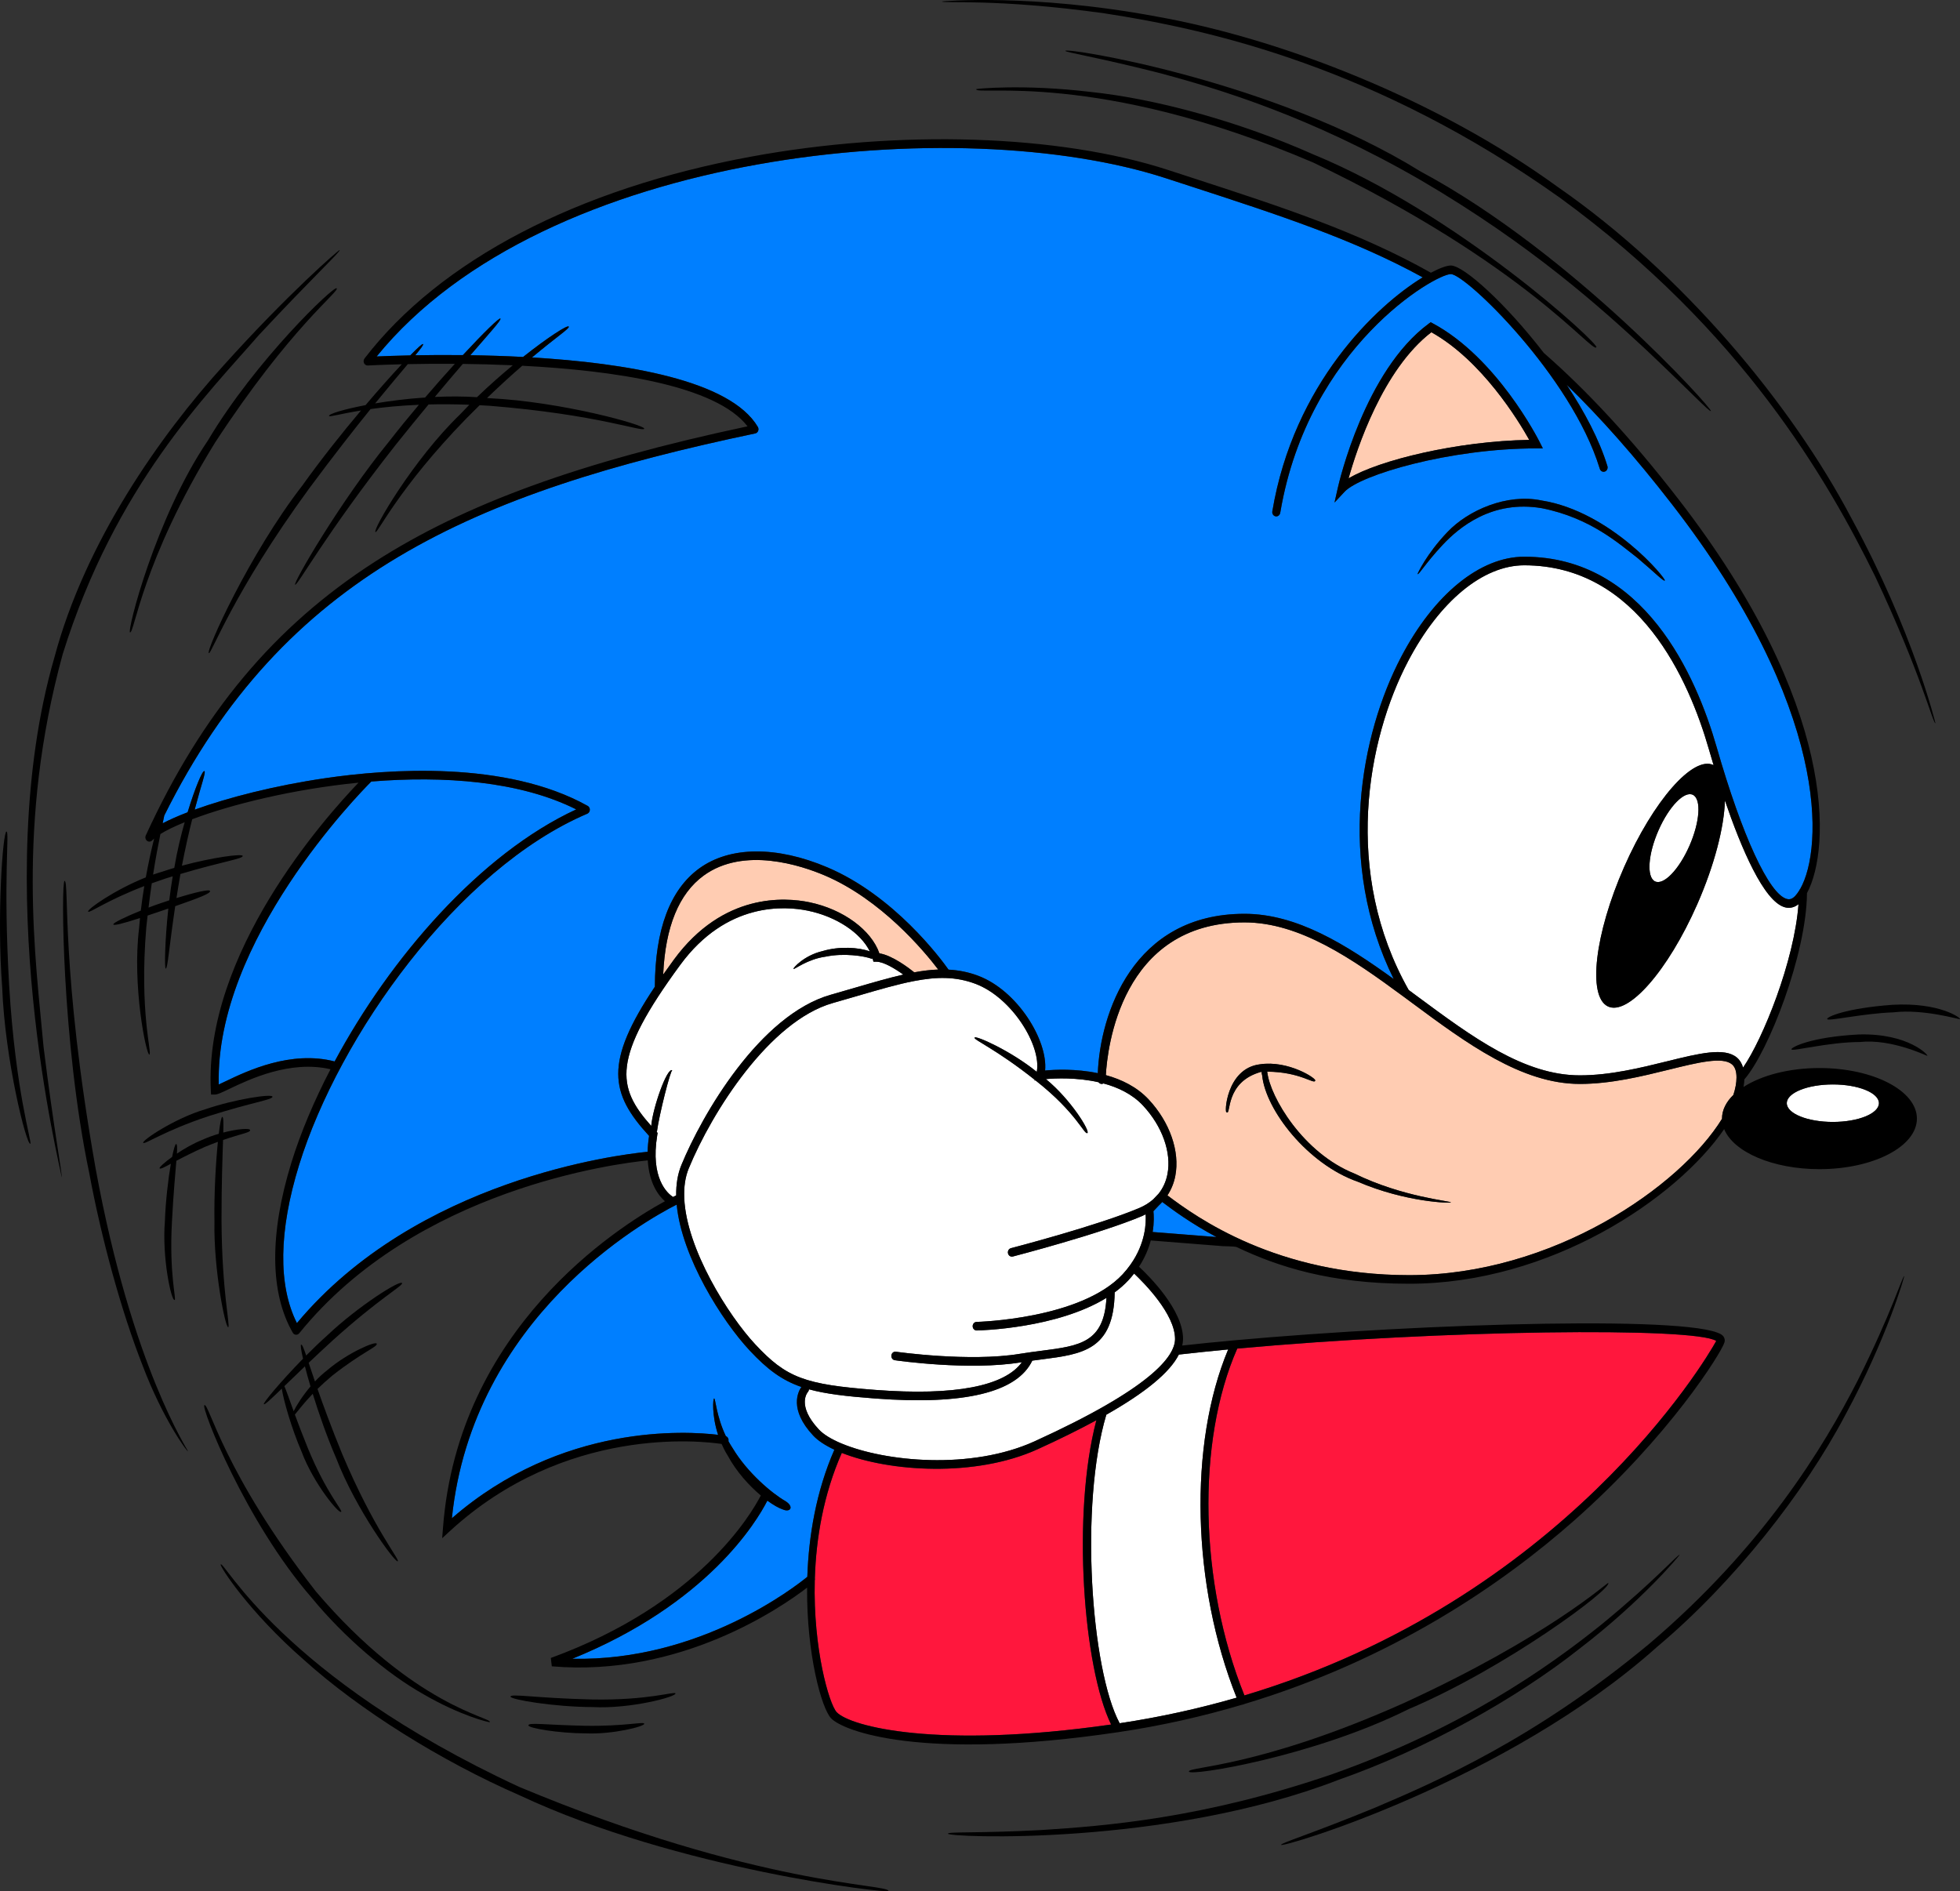 <?xml version="1.0" encoding="UTF-8" standalone="no"?>
<!-- Created with Inkscape (http://www.inkscape.org/) -->
<svg
   xmlns:svg="http://www.w3.org/2000/svg"
   xmlns="http://www.w3.org/2000/svg"
   version="1.0"
   width="428.114"
   height="413.1">
  <rect width="100%" height="100%" fill="#333333" stroke="none"/>
  <defs />
  <path
     d="M 363.625,126.802 C 363.39,127.055 361.686,125.278 357.711,121.904 C 353.702,118.803 347.37,113.1 336.774,111.003 C 325.935,109.159 318.712,115.17 315.106,119.023 C 311.317,123.07 309.914,125.619 309.626,125.39 C 309.577,125.383 311.579,120.988 316.169,116.2 C 320.69,111.43 329.166,107.753 336.655,109.307 C 351.999,111.708 364.181,126.702 363.625,126.802 z M 292.219,106.533 C 292.452,105.498 298.092,80.997 312.072,70.695 L 312.499,70.38 L 312.961,70.629 C 326.914,78.107 335.93,95.81 336.305,96.559 L 337.001,97.942 L 335.536,97.942 C 316.706,97.942 297.167,103.69 293.689,107.417 L 291.491,109.77 L 292.219,106.533 z M 365.197,110.139 C 357.116,99.707 349.552,91.179 342.209,84.059 C 346.076,89.903 349.355,96.072 351.102,101.82 C 351.251,102.314 350.997,102.842 350.539,103.003 C 350.08,103.164 349.586,102.893 349.437,102.402 C 349.421,102.343 349.401,102.287 349.381,102.23 C 343.18,82.12 320.134,59.87 316.901,59.87 C 313.469,59.87 285.836,75.818 279.685,111.735 C 279.667,111.833 279.645,111.928 279.631,112.025 C 279.545,112.534 279.089,112.875 278.615,112.783 C 278.139,112.69 277.821,112.204 277.907,111.694 C 282.575,83.828 300.656,66.728 310.759,60.58 C 295.569,52.25 279.462,47.002 259.78,40.598 L 254.68,38.938 C 209.855,24.302 119.084,32.553 82.272,77.86 C 83.912,77.788 86.437,77.693 89.609,77.627 C 91.256,75.939 92.285,75.022 92.399,75.148 C 92.549,75.3 91.975,76.074 90.705,77.604 C 93.72,77.548 97.247,77.524 101.097,77.565 C 105.695,72.609 109.079,69.33 109.299,69.579 C 109.562,69.858 107.345,72.273 102.734,77.589 C 106.369,77.642 110.256,77.758 114.255,77.968 C 119.694,73.659 124.001,70.905 124.227,71.335 C 124.475,71.725 121.671,73.49 116.202,78.078 C 136.709,79.299 159.484,83.028 165.536,93.252 C 165.69,93.513 165.715,93.84 165.602,94.123 C 165.49,94.409 165.251,94.614 164.967,94.673 C 103.239,107.65 61.937,125.698 35.881,178.142 C 35.782,178.62 35.669,179.174 35.529,179.833 C 37.009,179.057 38.842,178.244 40.979,177.424 C 42.59,172.135 44.23,168.227 44.642,168.434 C 45.029,168.595 44.037,171.13 42.521,176.853 C 49.791,174.22 59.952,171.602 70.995,169.983 C 84.765,167.963 110.524,166.067 128.366,176.028 C 128.674,176.198 128.854,176.54 128.837,176.907 C 128.82,177.273 128.605,177.594 128.287,177.732 C 100.001,189.787 74.064,226.218 65.327,254.474 C 60.869,268.903 60.719,280.793 64.854,289 C 91.076,257.604 134.975,252.212 141.457,251.579 C 141.481,250.514 141.589,249.355 141.774,248.108 C 133.205,238.8 131.975,232.063 143.039,215.519 C 143.092,203.029 146.345,194.338 152.721,189.694 C 159.406,184.829 169.611,184.738 180.72,189.45 C 195.285,195.627 205.48,209.382 207.186,211.794 C 209.367,211.909 211.486,212.317 213.622,213.117 C 222.291,216.367 228.899,227.278 228.279,233.828 C 230.387,233.63 234.972,233.4 239.79,234.412 C 240.272,221.599 247.385,199.599 271.832,199.599 C 283.307,199.599 294.045,206.34 304.424,213.849 C 291.822,188.42 297.204,160.353 306.032,143.515 C 313.225,129.794 323.282,121.602 332.936,121.602 C 359.109,121.602 370.487,147.614 374.941,163.119 C 380.531,182.59 386.417,195.324 390.297,196.357 C 390.71,196.467 391.35,196.52 392.119,195.695 C 392.421,195.37 392.716,194.958 393.01,194.494 C 393.054,194.367 393.122,194.255 393.215,194.159 C 398.249,185.327 399.742,154.719 365.197,110.139 L 365.197,110.139 z"
     style="fill:#007fff" />
  <path
     d="M 125.861,176.794 C 113.474,170.58 96.867,169.425 81.105,170.703 C 78.349,173.452 47.014,205.485 47.78,236.882 C 48.229,236.682 48.781,236.418 49.327,236.157 C 53.976,233.93 63.541,229.367 73.092,231.848 C 85.224,209.253 104.806,186.545 125.861,176.794 L 125.861,176.794 z"
     style="fill:#007fff" />
  <path
     d="M 177.614,313.557 C 172.257,307.819 174.362,303.92 175.046,302.952 C 170.782,301.482 167.616,299.13 163.747,294.985 C 157.736,288.547 148.904,274.625 147.805,263.117 C 140.8,266.662 103.249,287.637 98.702,331.628 C 122.636,310.803 150.087,312.58 156.847,313.405 C 155.431,309.057 155.722,305.358 155.992,305.465 C 156.281,305.437 156.476,309.364 158.546,313.688 C 158.937,313.84 159.196,314.262 159.117,314.719 C 159.115,314.738 159.104,314.75 159.099,314.768 C 159.391,315.298 159.704,315.827 160.055,316.354 C 163.264,321.694 168.625,326.208 171.601,327.907 C 173.492,329.125 172.644,330.424 170.992,329.704 C 170.124,329.42 168.937,328.752 167.611,327.783 C 165.251,332.419 154.529,350.317 125.014,362.317 C 152.926,362.927 173.889,346.43 176.34,344.415 C 176.637,335.48 178.279,325.715 182.247,316.655 C 180.251,315.719 178.659,314.675 177.614,313.557 L 177.614,313.557 z"
     style="fill:#007fff" />
  <path
     d="M 253.141,263.283 L 251.935,264.56 C 252.021,265.353 252.114,266.994 251.767,269.102 L 265.715,270.202 C 260.167,267.238 256.217,264.325 253.864,262.545 C 253.635,262.8 253.395,263.049 253.141,263.283 L 253.141,263.283 z"
     style="fill:#007fff" />
  <path
     d="M 180.077,191.193 C 175.08,189.074 162.506,184.838 153.705,191.247 C 148.287,195.193 145.319,202.465 144.855,212.87 C 145.597,211.813 146.379,210.724 147.209,209.592 C 157.949,194.97 171.494,195.974 176.819,197.082 C 184.179,198.615 190.326,203.149 192.082,208.239 C 194.86,208.644 198.556,211.467 199.694,212.383 C 201.517,212.048 203.254,211.833 204.934,211.772 C 201.857,207.734 192.475,196.452 180.077,191.193 L 180.077,191.193 z"
     style="fill:#ffccb2" />
  <path
     d="M 312.644,72.57 C 302.032,80.733 296.369,98.039 294.567,104.487 C 301.237,100.498 318.366,96.338 334.025,96.082 C 331.645,91.827 323.664,78.72 312.644,72.57 L 312.644,72.57 z"
     style="fill:#ffccb2" />
  <path
     d="M 296.569,258.119 C 285.571,254.269 276.452,242.419 275.695,234.948 C 275.61,234.609 275.566,234.333 275.549,234.099 C 267.439,236.282 268.937,243.844 267.931,242.917 C 267.385,243.552 267.746,233.393 275.192,232.475 C 281.417,231.535 287.619,235.6 287.277,236.042 C 287.057,236.938 284.045,234.118 276.76,234.079 C 276.779,234.128 276.796,234.172 276.814,234.22 C 277.429,239.602 284.616,251.863 295.854,256.344 C 306.417,261.515 316.989,262.333 316.906,262.644 C 316.955,262.837 307.15,262.653 296.569,258.119 z M 364.557,233.634 C 358.62,235.099 351.886,236.759 345.07,236.759 C 332.336,236.759 320.26,227.819 308.581,219.174 C 307.897,218.669 307.214,218.162 306.527,217.655 C 306.522,217.653 306.52,217.648 306.515,217.648 C 295.402,209.45 283.922,201.474 271.832,201.474 C 244.747,201.474 241.852,229.225 241.545,234.835 C 244.944,235.773 248.317,237.392 250.895,240.15 C 255.52,245.104 257.751,251.503 256.716,256.848 C 256.412,258.42 255.822,259.845 254.997,261.105 C 261.345,265.898 278.879,278.528 307.802,278.528 C 339.176,278.528 367.001,259.199 376.135,244.372 C 376.135,244.358 376.13,244.345 376.13,244.333 C 376.13,242.463 377.032,240.7 378.615,239.157 C 379.05,237.809 379.296,236.53 379.296,235.358 C 379.296,233.989 378.974,233.049 378.312,232.488 C 376.269,230.744 370.841,232.082 364.557,233.634 L 364.557,233.634 z"
     style="fill:#ffccb2" />
  <path
     d="M 146.999,261.452 C 147.277,261.313 147.509,261.198 147.697,261.105 C 147.667,258.733 148.005,256.489 148.83,254.479 C 153.322,243.537 165.93,221.682 181.476,217.273 L 186.806,215.732 C 190.705,214.592 194.147,213.593 197.311,212.878 C 195.526,211.603 193.01,210.065 191.447,210.065 L 190.792,210.065 L 190.607,209.387 C 190.607,209.379 190.602,209.369 190.597,209.363 C 190.524,209.404 190.451,209.43 190.382,209.415 C 188.769,208.808 184.327,208.127 180.387,208.947 C 176.335,209.489 173.505,211.828 173.317,211.638 C 173.117,211.53 175.626,208.672 179.685,207.739 C 183.256,206.653 187.58,206.904 190.001,207.819 C 188.002,203.762 182.734,200.224 176.484,198.923 C 171.474,197.878 158.727,196.94 148.586,210.749 C 133.566,231.203 134.665,237.443 142.247,245.939 C 142.552,242.092 145.69,233.078 146.852,233.777 C 146.427,233.752 143.976,243.547 143.502,247.102 C 143.489,247.155 143.459,247.194 143.43,247.235 L 143.64,247.46 L 143.561,247.942 C 141.999,257.419 145.832,260.693 146.999,261.452 L 146.999,261.452 z"
     style="fill:#ffffff" />
  <path
     d="M 220.82,272.634 C 221.007,272.585 239.719,267.729 248.869,263.849 C 250.036,263.357 251.046,262.714 251.906,261.955 L 253.092,260.705 C 254.035,259.502 254.689,258.083 255.001,256.467 C 255.92,251.735 253.869,245.99 249.655,241.477 C 247.329,238.982 244.199,237.507 241.022,236.653 C 240.905,236.715 240.774,236.759 240.634,236.759 C 240.354,236.759 240.114,236.608 239.952,236.389 C 235.207,235.312 230.539,235.519 228.454,235.7 C 233.979,240.227 238.171,247.155 237.506,247.483 C 236.847,247.917 235.134,243.054 226.356,236.128 C 226.296,236.079 226.242,236.037 226.179,235.988 L 225.959,236.023 L 226.007,235.854 C 217.552,229.14 212.662,227.143 212.864,226.643 C 213.029,226.082 220.759,229.499 226.455,234.123 C 227.544,228.483 221.086,217.903 213.044,214.884 C 208.766,213.283 204.606,213.322 199.582,214.299 C 199.577,214.299 199.572,214.299 199.567,214.302 C 196.012,214.992 192.032,216.149 187.265,217.54 L 181.924,219.084 C 168.1,223.005 155.52,242.852 150.431,255.234 C 149.647,257.145 149.367,259.315 149.455,261.638 C 149.457,261.677 149.46,261.715 149.46,261.758 C 149.952,272.863 159.117,287.375 164.982,293.659 C 171.776,300.937 175.71,302.424 191.294,303.6 C 208.49,304.899 219.426,302.798 223.215,297.537 C 223.141,297.548 223.072,297.555 223,297.57 C 211.735,299.425 196.107,297.204 195.446,297.107 C 194.967,297.038 194.635,296.564 194.699,296.052 C 194.762,295.539 195.202,295.18 195.68,295.25 C 195.841,295.273 211.722,297.532 222.734,295.715 C 224.376,295.447 225.941,295.244 227.455,295.048 C 235.887,293.964 241.145,293.269 241.681,283.485 C 230.856,290.168 214.166,290.598 213.351,290.614 C 212.867,290.624 212.467,290.212 212.457,289.694 C 212.447,289.177 212.834,288.749 213.317,288.739 C 213.541,288.735 236.041,288.164 245.216,278.337 C 245.856,277.648 246.404,276.96 246.896,276.269 C 246.901,276.257 246.904,276.242 246.914,276.233 C 246.921,276.223 246.93,276.218 246.94,276.208 C 250.246,271.545 250.364,267.048 250.236,265.237 C 249.997,265.358 249.767,265.485 249.514,265.593 C 240.246,269.52 221.417,274.407 221.23,274.455 C 220.759,274.577 220.287,274.267 220.172,273.764 C 220.06,273.262 220.349,272.755 220.82,272.634 L 220.82,272.634 z"
     style="fill:#ffffff" />
  <path
     d="M 239.477,310.217 C 235.759,312.233 231.515,314.338 226.676,316.54 C 213.02,322.76 194.245,321.469 183.871,317.355 C 179.85,326.469 178.254,336.052 177.985,344.704 C 178.024,344.865 178.01,345.029 177.966,345.188 C 177.582,360.163 181.12,372.23 182.751,373.977 C 185.695,377.133 204.855,382.112 242.697,376.679 C 236.632,364.309 234.079,330.7 239.477,310.217 L 239.477,310.217 z"
     style="fill:#ff173d" />
  <path
     d="M 271.816,370.324 C 341.476,349.469 372.585,297.109 374.87,292.898 C 370.214,289.832 315.129,290.454 270.249,294.568 C 261.301,314.887 261.945,345.818 271.816,370.324 L 271.816,370.324 z"
     style="fill:#ff173d" />
  <path
     d="M 241.647,309.013 C 235.769,328.735 238.307,364.755 244.562,376.403 C 253.592,375.04 262.101,373.137 270.114,370.818 C 260.307,346.277 259.584,315.46 268.264,294.753 C 264.586,295.102 260.986,295.475 257.495,295.872 C 255.524,299.763 250.272,304.118 241.647,309.013 L 241.647,309.013 z"
     style="fill:#ffffff" />
  <path
     d="M 247.719,278.175 C 247.331,278.674 246.914,279.169 246.452,279.665 C 245.559,280.619 244.557,281.492 243.474,282.287 C 243.29,294.889 236.384,295.788 227.665,296.912 C 226.95,297.002 226.222,297.097 225.48,297.199 C 222.155,304.148 210.636,306.94 191.169,305.47 C 184.867,304.994 180.367,304.474 176.706,303.464 C 176.686,303.672 176.615,303.874 176.466,304.035 L 176.476,304.028 C 176.369,304.148 173.961,306.994 178.852,312.228 C 179.865,313.318 181.584,314.367 183.815,315.3 L 183.817,315.3 L 183.82,315.3 C 193.3,319.269 212.086,321.147 225.99,314.817 C 251.34,303.273 256.66,296.29 256.66,292.463 C 256.66,287.03 249.895,280.227 247.719,278.175 L 247.719,278.175 z"
     style="fill:#ffffff" />
  <path
     d="M 389.875,198.175 C 385.256,196.948 380.285,185.142 376.77,174.855 C 376.599,180.642 374.509,188.895 370.729,197.502 C 364.337,212.043 355.572,222.028 351.154,219.799 C 346.74,217.573 348.336,203.977 354.729,189.43 C 361.115,174.904 369.865,164.929 374.289,167.13 C 373.904,165.862 373.561,164.692 373.269,163.672 C 368.957,148.662 357.985,123.477 332.936,123.477 C 323.922,123.477 314.437,131.313 307.557,144.435 C 298.569,161.577 293.229,190.647 307.69,216.238 C 308.317,216.702 308.947,217.168 309.577,217.634 C 321.561,226.505 332.882,234.884 345.07,234.884 C 351.691,234.884 358.317,233.249 364.166,231.807 C 371.169,230.078 376.696,228.713 379.401,231.018 C 380.036,231.559 380.466,232.297 380.734,233.185 C 385.065,226.933 391.921,209.958 392.839,197.499 C 391.725,198.395 390.636,198.378 389.875,198.175 L 389.875,198.175 z"
     style="fill:#ffffff" />
  <path
     d="M 362.26,181.362 C 359.967,186.579 359.621,191.569 361.481,192.509 C 363.346,193.449 366.716,189.98 369.009,184.765 C 371.299,179.548 371.647,174.558 369.785,173.62 C 367.921,172.678 364.552,176.144 362.26,181.362 L 362.26,181.362 z"
     style="fill:#ffffff" />
  <path
     d="M 400.344,236.872 C 394.79,236.872 390.28,238.703 390.28,240.964 C 390.28,243.224 394.79,245.06 400.344,245.06 C 405.9,245.06 410.407,243.224 410.407,240.964 C 410.407,238.703 405.9,236.872 400.344,236.872 L 400.344,236.872 z"
     style="fill:#ffffff" />
  <path
     d="M 294.567,104.487 C 296.369,98.039 302.032,80.733 312.644,72.57 C 323.664,78.72 331.645,91.827 334.025,96.082 C 318.366,96.338 301.237,100.498 294.567,104.487 z M 336.305,96.559 C 335.93,95.81 326.914,78.107 312.961,70.629 L 312.499,70.38 L 312.072,70.695 C 298.092,80.997 292.452,105.498 292.219,106.533 L 291.491,109.77 L 293.689,107.417 C 297.167,103.69 316.706,97.942 335.536,97.942 L 337.001,97.942 L 336.305,96.559 z"
     style="fill:#000000" />
  <path
     d="M 315.106,119.023 C 318.712,115.17 325.935,109.159 336.774,111.003 C 347.37,113.1 353.702,118.803 357.711,121.904 C 361.686,125.278 363.39,127.055 363.625,126.802 C 364.181,126.702 351.999,111.708 336.655,109.307 C 329.166,107.753 320.69,111.43 316.169,116.2 C 311.579,120.988 309.577,125.383 309.626,125.39 C 309.914,125.619 311.317,123.07 315.106,119.023 L 315.106,119.023 z"
     style="fill:#000000" />
  <path
     d="M 276.814,234.22 C 276.796,234.172 276.779,234.128 276.76,234.079 C 284.045,234.118 287.057,236.938 287.277,236.042 C 287.619,235.6 281.417,231.535 275.192,232.475 C 267.746,233.393 267.385,243.552 267.931,242.917 C 268.937,243.844 267.439,236.282 275.549,234.099 C 275.566,234.333 275.61,234.609 275.695,234.948 C 276.452,242.419 285.571,254.269 296.569,258.119 C 307.15,262.653 316.955,262.837 316.906,262.644 C 316.989,262.333 306.417,261.515 295.854,256.344 C 284.616,251.863 277.429,239.602 276.814,234.22 L 276.814,234.22 z"
     style="fill:#000000" />
  <path
     d="M 45.4,96.23 C 33.915,113.183 27.685,138.037 28.4,138.119 C 29.335,138.547 31.002,122.607 46.935,96.738 C 63.476,71.41 74.22,63.647 73.54,62.968 C 73.059,62.258 55.817,78.678 45.4,96.23 L 45.4,96.23 z"
     style="fill:#000000" />
  <path
     d="M 56.549,73.178 C 68.479,60.4 74.45,54.909 74.191,54.609 C 74.094,54.477 62.996,64.079 48.925,79.719 C 34.882,95.19 18.612,118.398 11.901,143.534 C -2.528,193.372 13.356,255.447 13.459,257.122 C 13.674,256.713 11.837,247.36 9.514,228.664 C 7.826,209.84 3.492,180.08 13.707,142.842 C 25.229,105.957 45.311,86.125 56.549,73.178 L 56.549,73.178 z"
     style="fill:#000000" />
  <path
     d="M 1.425,181.63 C 0.626,181.525 -0.726,200.094 0.48,215.729 C 1.076,231.443 5.769,250.158 6.622,249.832 C 7.082,249.694 3.4,238.695 1.999,215.242 C 0.656,191.815 2.114,181.687 1.425,181.63 L 1.425,181.63 z"
     style="fill:#000000" />
  <path
     d="M 14.101,192.414 C 13.341,192.355 13.454,227.394 19.494,256.233 C 22.177,270.662 26.51,286.443 31.107,298.162 C 35.577,309.992 40.91,317.17 41.056,317.002 C 41.286,317.048 28.845,298.769 20.881,255.207 C 13.195,211.809 15.197,192.329 14.101,192.414 L 14.101,192.414 z"
     style="fill:#000000" />
  <path
     d="M 54.631,246.848 C 54.595,246.369 51.914,246.562 48.771,247.378 C 48.835,245.088 48.81,243.979 48.551,243.957 C 48.346,243.933 48.064,245.353 47.785,247.648 C 46.555,248.009 45.295,248.462 44.117,249 C 42.199,249.773 40.256,250.895 38.642,251.974 C 38.727,250.598 38.702,249.919 38.479,249.884 C 38.274,249.845 37.946,250.944 37.595,252.702 C 35.859,253.952 34.729,255.012 34.855,255.188 C 35.001,255.432 35.782,255.022 37.316,254.199 C 36.74,257.55 36.171,262.35 36.017,266.75 C 35.365,274.622 37.409,284.245 38.146,283.954 C 38.576,283.813 36.911,278.349 37.57,266.638 C 37.892,260.527 38.3,256.257 38.522,253.552 C 40.07,252.732 42.131,251.672 44.796,250.495 C 45.812,250.075 46.735,249.719 47.592,249.407 C 47.134,253.967 46.745,260.685 46.842,266.787 C 46.642,277.345 49.23,290.08 49.85,289.884 C 50.351,289.763 48.464,282.248 48.385,266.515 C 48.381,258.385 48.6,252.66 48.722,249.005 C 52.78,247.604 54.709,247.384 54.631,246.848 L 54.631,246.848 z"
     style="fill:#000000" />
  <path
     d="M 44.834,242.297 C 38.171,244.255 30.944,249.13 31.276,249.617 C 31.55,250.099 35.729,247.063 45.449,243.83 C 55.192,240.727 59.625,240.219 59.511,239.533 C 59.426,238.879 51.374,240.05 44.834,242.297 L 44.834,242.297 z"
     style="fill:#000000" />
  <path
     d="M 66.601,298.449 C 66.93,299.733 67.341,301.218 67.821,302.837 C 66.076,304.894 64.747,306.999 64.142,308.249 C 63.14,305.5 62.526,303.684 62.111,302.768 C 63.336,301.579 64.829,300.137 66.601,298.449 z M 61.545,303.318 C 61.942,305.895 63.681,312.014 65.89,317.125 C 68.425,323.928 74.052,330.783 74.524,330.222 C 74.877,329.858 71.291,326.169 67.231,316.287 C 66.056,313.395 65.139,310.974 64.406,308.977 C 65.045,308.254 66.217,306.62 68.31,304.44 C 69.665,308.83 71.457,313.952 73.456,318.572 C 77.765,329.782 86.407,341.499 86.879,341.023 C 87.355,340.644 81.676,334.015 74.757,317.624 C 72.367,311.774 70.636,307.053 69.352,303.38 C 70.28,302.473 71.345,301.497 72.59,300.46 C 79.127,295.324 82.572,294.153 82.287,293.5 C 82.067,292.858 75.915,295.5 71.545,299.235 C 70.571,299.973 69.645,300.842 68.791,301.753 C 68.244,300.15 67.79,298.79 67.419,297.673 C 68.981,296.193 70.736,294.55 72.709,292.742 C 82.916,283.542 88.102,280.808 87.819,280.265 C 87.452,279.472 78.244,285.29 71.55,291.623 C 69.987,293.019 68.4,294.545 66.876,296.077 C 66.315,294.425 65.99,293.634 65.776,293.71 C 65.597,293.759 65.759,294.907 66.189,296.774 C 61.35,301.715 57.399,306.477 57.621,306.707 C 57.804,306.907 59.06,305.719 61.545,303.318 L 61.545,303.318 z"
     style="fill:#000000" />
  <path
     d="M 92.526,370.085 C 100.572,374.763 106.965,376.295 106.979,376.154 C 107.705,375.178 90.377,372.78 68.937,347.545 C 48.727,321.55 45.622,306.29 44.645,306.93 C 43.796,307.163 53.541,332.309 68.126,349.048 C 75.119,357.553 84.437,365.539 92.526,370.085 L 92.526,370.085 z"
     style="fill:#000000" />
  <path
     d="M 113.376,390.295 C 61.5,366.22 48.697,340.437 48.21,341.73 C 47.864,341.912 54.18,351.92 66.437,362.609 C 78.507,373.483 96.291,384.65 113.607,392.194 C 148.136,408.375 194.145,413.608 194.061,413.062 C 194.479,411.467 165.661,412.135 113.376,390.295 L 113.376,390.295 z"
     style="fill:#000000" />
  <path
     d="M 147.541,369.889 C 147.409,369.367 141.599,371.452 129.23,371.208 C 116.901,370.91 111.586,369.884 111.51,370.578 C 111.417,371.228 121.115,372.847 129.411,372.868 C 137.746,373.313 147.782,370.595 147.541,369.889 L 147.541,369.889 z"
     style="fill:#000000" />
  <path
     d="M 127.844,376.958 C 119.211,376.779 115.475,376.184 115.412,376.848 C 115.331,377.483 122.145,378.603 127.97,378.615 C 133.815,378.872 140.89,377.087 140.725,376.5 C 140.607,375.998 136.491,377.087 127.844,376.958 L 127.844,376.958 z"
     style="fill:#000000" />
  <path
     d="M 307.702,373.308 C 329.035,364.264 352.25,346.94 351.276,345.752 C 351.222,345.534 338.141,357.54 306.594,372.009 C 274.892,386.152 259.465,385.864 259.689,386.945 C 259.742,388.075 286.827,383.723 307.702,373.308 L 307.702,373.308 z"
     style="fill:#000000" />
  <path
     d="M 344.895,360.204 C 358.85,349.514 366.93,339.63 366.876,339.622 C 366.62,339.33 361.604,345.153 349.885,354.768 C 338.154,364.202 319.311,377.489 291.049,387.507 C 262.716,397.238 241.179,398.844 227.399,399.733 C 213.535,400.465 207.06,400.05 207.052,400.524 C 206.799,401.33 254.606,403.405 292.434,388.738 C 311.327,382.122 331.105,371.095 344.895,360.204 L 344.895,360.204 z"
     style="fill:#000000" />
  <path
     d="M 405.792,301.492 C 398.312,316.137 385.119,337.895 360.265,359.03 C 335.221,379.832 313.81,389.113 300.16,394.919 C 286.35,400.578 279.704,402.57 279.821,402.965 C 279.714,403.762 329.057,389.153 362.029,359.655 C 378.697,345.647 394.094,326.072 403.072,309.054 C 412.229,292.112 416.027,278.73 415.93,278.728 C 415.602,278.579 413.215,286.64 405.792,301.492 L 405.792,301.492 z"
     style="fill:#000000" />
  <path
     d="M 238.117,20.068 C 223.586,18.334 213.205,19.387 213.229,19.469 C 212.839,21.025 239.419,15.234 286.842,35.505 C 333.259,57.719 347.844,77.317 348.684,75.849 C 349.411,75.212 318.625,46.753 286.681,33.654 C 271.041,26.692 252.662,21.572 238.117,20.068 L 238.117,20.068 z"
     style="fill:#000000" />
  <path
     d="M 373.702,89.773 C 374.211,89.5 343.597,55.324 310.326,37.475 C 278.024,17.45 232.614,10.288 232.707,11.11 C 232.657,11.42 239.427,12.455 252.77,15.822 C 266.022,19.333 286.076,25.342 310.372,39.379 C 334.582,53.559 349.821,67.387 359.532,76.379 C 369.199,85.504 373.432,90.068 373.702,89.773 L 373.702,89.773 z"
     style="fill:#000000" />
  <path
     d="M 340.795,43.242 C 380.597,72.273 399.301,105.024 409.562,125.864 C 419.65,147.245 422.224,158.198 422.754,157.975 C 422.772,158.049 417.995,138.162 404.396,113.19 C 391.189,88.078 367.311,59.607 340.39,40.934 C 313.854,21.63 279.791,8.457 252.629,3.613 C 225.412,-1.47 205.69,0.288 205.751,0.317 C 205.734,0.808 217.662,-0.383 241.271,2.919 C 264.537,6.477 300.744,14.75 340.795,43.242 L 340.795,43.242 z"
     style="fill:#000000" />
  <path
     d="M 406.027,225.954 C 395.424,226.505 391.14,228.8 391.296,229.21 C 391.447,229.738 399.391,227.614 406.222,227.604 C 413.2,226.845 420.851,230.649 420.969,230.622 C 421.325,230.559 416.884,225.652 406.027,225.954 L 406.027,225.954 z"
     style="fill:#000000" />
  <path
     d="M 413.312,219.479 C 403.136,220.229 398.959,222.13 399.099,222.594 C 399.245,223.137 406.945,221.349 413.544,221.125 C 420.207,220.334 427.967,222.727 428.102,222.604 C 428.376,222.38 423.64,218.884 413.312,219.479 L 413.312,219.479 z"
     style="fill:#000000" />
  <path
     d="M 400.344,245.06 C 394.79,245.06 390.28,243.224 390.28,240.964 C 390.28,238.703 394.79,236.872 400.344,236.872 C 405.9,236.872 410.407,238.703 410.407,240.964 C 410.407,243.224 405.9,245.06 400.344,245.06 z M 369.009,184.765 C 366.716,189.98 363.346,193.449 361.481,192.509 C 359.621,191.569 359.967,186.579 362.26,181.362 C 364.552,176.144 367.921,172.678 369.785,173.62 C 371.647,174.558 371.299,179.548 369.009,184.765 z M 379.401,231.018 C 376.696,228.713 371.169,230.078 364.166,231.807 C 358.317,233.249 351.691,234.884 345.07,234.884 C 332.882,234.884 321.561,226.505 309.577,217.634 C 308.947,217.168 308.317,216.702 307.69,216.238 C 293.229,190.647 298.569,161.577 307.557,144.435 C 314.437,131.313 323.922,123.477 332.936,123.477 C 357.985,123.477 368.957,148.662 373.269,163.672 C 373.561,164.692 373.904,165.862 374.289,167.13 C 369.865,164.929 361.115,174.904 354.729,189.43 C 348.336,203.977 346.74,217.573 351.154,219.799 C 355.572,222.028 364.337,212.043 370.729,197.502 C 374.509,188.895 376.599,180.642 376.77,174.855 C 380.285,185.142 385.256,196.948 389.875,198.175 C 390.636,198.378 391.725,198.395 392.839,197.499 C 391.921,209.958 385.065,226.933 380.734,233.185 C 380.466,232.297 380.036,231.559 379.401,231.018 z M 378.615,239.157 C 377.032,240.7 376.13,242.463 376.13,244.333 C 376.13,244.345 376.135,244.358 376.135,244.372 C 367.001,259.199 339.176,278.528 307.802,278.528 C 278.879,278.528 261.345,265.898 254.997,261.105 C 255.822,259.845 256.412,258.42 256.716,256.848 C 257.751,251.503 255.52,245.104 250.895,240.15 C 248.317,237.392 244.944,235.773 241.545,234.835 C 241.852,229.225 244.747,201.474 271.832,201.474 C 283.922,201.474 295.402,209.45 306.515,217.648 C 306.52,217.648 306.522,217.653 306.527,217.655 C 307.214,218.162 307.897,218.669 308.581,219.174 C 320.26,227.819 332.336,236.759 345.07,236.759 C 351.886,236.759 358.62,235.099 364.557,233.634 C 370.841,232.082 376.269,230.744 378.312,232.488 C 378.974,233.049 379.296,233.989 379.296,235.358 C 379.296,236.53 379.05,237.809 378.615,239.157 z M 251.767,269.102 C 252.114,266.994 252.021,265.353 251.935,264.56 L 253.141,263.283 C 253.395,263.049 253.635,262.8 253.864,262.545 C 256.217,264.325 260.167,267.238 265.715,270.202 L 251.767,269.102 z M 220.172,273.764 C 220.287,274.267 220.759,274.577 221.23,274.455 C 221.417,274.407 240.246,269.52 249.514,265.593 C 249.767,265.485 249.997,265.358 250.236,265.237 C 250.364,267.048 250.246,271.545 246.94,276.208 C 246.93,276.218 246.921,276.223 246.914,276.233 C 246.904,276.242 246.901,276.257 246.896,276.269 C 246.404,276.96 245.856,277.648 245.216,278.337 C 236.041,288.164 213.541,288.735 213.317,288.739 C 212.834,288.749 212.447,289.177 212.457,289.694 C 212.467,290.212 212.867,290.624 213.351,290.614 C 214.166,290.598 230.856,290.168 241.681,283.485 C 241.145,293.269 235.887,293.964 227.455,295.048 C 225.941,295.244 224.376,295.447 222.734,295.715 C 211.722,297.532 195.841,295.273 195.68,295.25 C 195.202,295.18 194.762,295.539 194.699,296.052 C 194.635,296.564 194.967,297.038 195.446,297.107 C 196.107,297.204 211.735,299.425 223,297.57 C 223.072,297.555 223.141,297.548 223.215,297.537 C 219.426,302.798 208.49,304.899 191.294,303.6 C 175.71,302.424 171.776,300.937 164.982,293.659 C 159.117,287.375 149.952,272.863 149.46,261.758 C 149.46,261.715 149.457,261.677 149.455,261.638 C 149.367,259.315 149.647,257.145 150.431,255.234 C 155.52,242.852 168.1,223.005 181.924,219.084 L 187.265,217.54 C 192.032,216.149 196.012,214.992 199.567,214.302 C 199.572,214.299 199.577,214.299 199.582,214.299 C 204.606,213.322 208.766,213.283 213.044,214.884 C 221.086,217.903 227.544,228.483 226.455,234.123 C 220.759,229.499 213.029,226.082 212.864,226.643 C 212.662,227.143 217.552,229.14 226.007,235.854 L 225.959,236.023 L 226.179,235.988 C 226.242,236.037 226.296,236.079 226.356,236.128 C 235.134,243.054 236.847,247.917 237.506,247.483 C 238.171,247.155 233.979,240.227 228.454,235.7 C 230.539,235.519 235.207,235.312 239.952,236.389 C 240.114,236.608 240.354,236.759 240.634,236.759 C 240.774,236.759 240.905,236.715 241.022,236.653 C 244.199,237.507 247.329,238.982 249.655,241.477 C 253.869,245.99 255.92,251.735 255.001,256.467 C 254.689,258.083 254.035,259.502 253.092,260.705 L 251.906,261.955 C 251.046,262.714 250.036,263.357 248.869,263.849 C 239.719,267.729 221.007,272.585 220.82,272.634 C 220.349,272.755 220.06,273.262 220.172,273.764 z M 256.66,292.463 C 256.66,296.29 251.34,303.273 225.99,314.817 C 212.086,321.147 193.3,319.269 183.82,315.3 L 183.817,315.3 L 183.815,315.3 C 181.584,314.367 179.865,313.318 178.852,312.228 C 173.961,306.994 176.369,304.148 176.476,304.028 L 176.466,304.035 C 176.615,303.874 176.686,303.672 176.706,303.464 C 180.367,304.474 184.867,304.994 191.169,305.47 C 210.636,306.94 222.155,304.148 225.48,297.199 C 226.222,297.097 226.95,297.002 227.665,296.912 C 236.384,295.788 243.29,294.889 243.474,282.287 C 244.557,281.492 245.559,280.619 246.452,279.665 C 246.914,279.169 247.331,278.674 247.719,278.175 C 249.895,280.227 256.66,287.03 256.66,292.463 z M 268.264,294.753 C 259.584,315.46 260.307,346.277 270.114,370.818 C 262.101,373.137 253.592,375.04 244.562,376.403 C 238.307,364.755 235.769,328.735 241.647,309.013 C 250.272,304.118 255.524,299.763 257.495,295.872 C 260.986,295.475 264.586,295.102 268.264,294.753 z M 270.249,294.568 C 315.129,290.454 370.214,289.832 374.87,292.898 C 372.585,297.109 341.476,349.469 271.816,370.324 C 261.945,345.818 261.301,314.887 270.249,294.568 z M 182.751,373.977 C 181.12,372.23 177.582,360.163 177.966,345.188 C 178.01,345.029 178.024,344.865 177.985,344.704 C 178.254,336.052 179.85,326.469 183.871,317.355 C 194.245,321.469 213.02,322.76 226.676,316.54 C 231.515,314.338 235.759,312.233 239.477,310.217 C 234.079,330.7 236.632,364.309 242.697,376.679 C 204.855,382.112 185.695,377.133 182.751,373.977 z M 125.014,362.317 C 154.529,350.317 165.251,332.419 167.611,327.783 C 168.937,328.752 170.124,329.42 170.992,329.704 C 172.644,330.424 173.492,329.125 171.601,327.907 C 168.625,326.208 163.264,321.694 160.055,316.354 C 159.704,315.827 159.391,315.298 159.099,314.768 C 159.104,314.75 159.115,314.738 159.117,314.719 C 159.196,314.262 158.937,313.84 158.546,313.688 C 156.476,309.364 156.281,305.437 155.992,305.465 C 155.722,305.358 155.431,309.057 156.847,313.405 C 150.087,312.58 122.636,310.803 98.702,331.628 C 103.249,287.637 140.8,266.662 147.805,263.117 C 148.904,274.625 157.736,288.547 163.747,294.985 C 167.616,299.13 170.782,301.482 175.046,302.952 C 174.362,303.92 172.257,307.819 177.614,313.557 C 178.659,314.675 180.251,315.719 182.247,316.655 C 178.279,325.715 176.637,335.48 176.34,344.415 C 173.889,346.43 152.926,362.927 125.014,362.317 z M 143.561,247.942 L 143.64,247.46 L 143.43,247.235 C 143.459,247.194 143.489,247.155 143.502,247.102 C 143.976,243.547 146.427,233.752 146.852,233.777 C 145.69,233.078 142.552,242.092 142.247,245.939 C 134.665,237.443 133.566,231.203 148.586,210.749 C 158.727,196.94 171.474,197.878 176.484,198.923 C 182.734,200.224 188.002,203.762 190.001,207.819 C 187.58,206.904 183.256,206.653 179.685,207.739 C 175.626,208.672 173.117,211.53 173.317,211.638 C 173.505,211.828 176.335,209.489 180.387,208.947 C 184.327,208.127 188.769,208.808 190.382,209.415 C 190.451,209.43 190.524,209.404 190.597,209.363 C 190.602,209.369 190.607,209.379 190.607,209.387 L 190.792,210.065 L 191.447,210.065 C 193.01,210.065 195.526,211.603 197.311,212.878 C 194.147,213.593 190.705,214.592 186.806,215.732 L 181.476,217.273 C 165.93,221.682 153.322,243.537 148.83,254.479 C 148.005,256.489 147.667,258.733 147.697,261.105 C 147.509,261.198 147.277,261.313 146.999,261.452 C 145.832,260.693 141.999,257.419 143.561,247.942 z M 204.934,211.772 C 203.254,211.833 201.517,212.048 199.694,212.383 C 198.556,211.467 194.86,208.644 192.082,208.239 C 190.326,203.149 184.179,198.615 176.819,197.082 C 171.494,195.974 157.949,194.97 147.209,209.592 C 146.379,210.724 145.597,211.813 144.855,212.87 C 145.319,202.465 148.287,195.193 153.705,191.247 C 162.506,184.838 175.08,189.074 180.077,191.193 C 192.475,196.452 201.857,207.734 204.934,211.772 z M 141.457,251.579 C 134.975,252.212 91.076,257.604 64.854,289 C 60.719,280.793 60.869,268.903 65.327,254.474 C 74.064,226.218 100.001,189.787 128.287,177.732 C 128.605,177.594 128.82,177.273 128.837,176.907 C 128.854,176.54 128.674,176.198 128.366,176.028 C 110.524,166.067 84.765,167.963 70.995,169.983 C 59.952,171.602 49.791,174.22 42.521,176.853 C 44.037,171.13 45.029,168.595 44.642,168.434 C 44.23,168.227 42.59,172.135 40.979,177.424 C 38.842,178.244 37.009,179.057 35.529,179.833 C 35.669,179.174 35.782,178.62 35.881,178.142 C 61.937,125.698 103.239,107.65 164.967,94.673 C 165.251,94.614 165.49,94.409 165.602,94.123 C 165.715,93.84 165.69,93.513 165.536,93.252 C 159.484,83.028 136.709,79.299 116.202,78.078 C 121.671,73.49 124.475,71.725 124.227,71.335 C 124.001,70.905 119.694,73.659 114.255,77.968 C 110.256,77.758 106.369,77.642 102.734,77.589 C 107.345,72.273 109.562,69.858 109.299,69.579 C 109.079,69.33 105.695,72.609 101.097,77.565 C 97.247,77.524 93.72,77.548 90.705,77.604 C 91.975,76.074 92.549,75.3 92.399,75.148 C 92.285,75.022 91.256,75.939 89.609,77.627 C 86.437,77.693 83.912,77.788 82.272,77.86 C 119.084,32.553 209.855,24.302 254.68,38.938 L 259.78,40.598 C 279.462,47.002 295.569,52.25 310.759,60.58 C 300.656,66.728 282.575,83.828 277.907,111.694 C 277.821,112.204 278.139,112.69 278.615,112.783 C 279.089,112.875 279.545,112.534 279.631,112.025 C 279.645,111.928 279.667,111.833 279.685,111.735 C 285.836,75.818 313.469,59.87 316.901,59.87 C 320.134,59.87 343.18,82.12 349.381,102.23 C 349.401,102.287 349.421,102.343 349.437,102.402 C 349.586,102.893 350.08,103.164 350.539,103.003 C 350.997,102.842 351.251,102.314 351.102,101.82 C 349.355,96.072 346.076,89.903 342.209,84.059 C 349.552,91.179 357.116,99.707 365.197,110.139 C 399.742,154.719 398.249,185.327 393.215,194.159 C 393.122,194.255 393.054,194.367 393.01,194.494 C 392.716,194.958 392.421,195.37 392.119,195.695 C 391.35,196.52 390.71,196.467 390.297,196.357 C 386.417,195.324 380.531,182.59 374.941,163.119 C 370.487,147.614 359.109,121.602 332.936,121.602 C 323.282,121.602 313.225,129.794 306.032,143.515 C 297.204,160.353 291.822,188.42 304.424,213.849 C 294.045,206.34 283.307,199.599 271.832,199.599 C 247.385,199.599 240.272,221.599 239.79,234.412 C 234.972,233.4 230.387,233.63 228.279,233.828 C 228.899,227.278 222.291,216.367 213.622,213.117 C 211.486,212.317 209.367,211.909 207.186,211.794 C 205.48,209.382 195.285,195.627 180.72,189.45 C 169.611,184.738 159.406,184.829 152.721,189.694 C 146.345,194.338 143.092,203.029 143.039,215.519 C 131.975,232.063 133.205,238.8 141.774,248.108 C 141.589,249.355 141.481,250.514 141.457,251.579 z M 49.327,236.157 C 48.781,236.418 48.229,236.682 47.78,236.882 C 47.014,205.485 78.349,173.452 81.105,170.703 C 96.867,169.425 113.474,170.58 125.861,176.794 C 104.806,186.545 85.224,209.253 73.092,231.848 C 63.541,229.367 53.976,233.93 49.327,236.157 z M 38.122,189.264 C 38.102,189.364 38.082,189.465 38.064,189.568 C 37.189,189.827 36.317,190.097 35.47,190.388 C 34.791,190.578 34.114,190.805 33.435,191.044 C 34.01,187.368 34.572,184.433 35.036,182.175 C 36.335,181.364 38.136,180.488 40.339,179.592 C 39.475,182.655 38.666,186.023 38.122,189.264 z M 36.97,196.657 C 36.35,196.86 35.729,197.065 35.129,197.273 C 34.25,197.57 33.341,197.9 32.444,198.242 C 32.672,196.344 32.91,194.568 33.151,192.934 C 34.089,192.594 35.065,192.253 36.112,191.909 C 36.671,191.733 37.199,191.569 37.729,191.408 C 37.434,193.142 37.182,194.914 36.97,196.657 z M 104.191,86.755 C 101.145,86.557 98.02,86.562 94.975,86.704 C 97.291,83.925 99.332,81.528 101.091,79.487 C 104.516,79.525 108.2,79.62 112.006,79.789 C 109.462,81.893 106.77,84.262 104.191,86.755 z M 92.854,86.827 C 88.904,87.094 85.154,87.573 81.94,88.114 C 84.967,84.399 87.352,81.585 89.079,79.538 C 91.984,79.479 95.472,79.443 99.347,79.47 C 97.306,81.712 95.095,84.207 92.854,86.827 z M 397.414,233.288 C 390.705,233.288 384.729,234.904 380.827,237.422 C 380.932,236.85 380.997,236.293 381.017,235.759 C 386.237,229.812 394.586,208.459 394.689,195.08 C 399.895,185.449 401.42,153.947 366.545,108.94 C 356.207,95.603 346.604,85.302 337.204,77.079 C 328.884,66.295 319.719,57.995 316.901,57.995 C 316.041,57.995 314.509,58.53 312.541,59.57 C 296.642,50.634 280.052,45.234 260.29,38.803 L 255.19,37.143 C 231.384,29.372 196.464,28.249 164.055,34.213 C 126.086,41.203 96.1,56.86 79.621,78.3 C 79.401,78.588 79.357,78.99 79.514,79.32 C 79.67,79.653 79.997,79.853 80.344,79.833 C 80.48,79.827 83.274,79.675 87.759,79.568 C 85.592,81.884 82.839,84.969 79.841,88.492 C 74.936,89.429 71.745,90.444 71.876,90.847 C 71.916,91.139 74.211,90.414 78.85,89.663 C 74.64,94.663 70.055,100.424 66.027,106.069 C 54.489,120.932 44.845,142.35 45.62,142.665 C 46.169,142.973 50.905,129.458 67.511,106.723 C 72.805,99.587 77.291,93.862 80.939,89.35 C 83.776,88.954 87.29,88.593 91.499,88.415 C 89.27,91.054 87.04,93.784 84.95,96.474 C 74.362,109.435 63.955,127.402 64.462,127.707 C 64.952,128.047 70.885,116.953 86.379,97.227 C 89.02,93.923 91.417,90.988 93.61,88.344 C 96.32,88.275 99.286,88.287 102.519,88.408 C 101.827,89.105 101.149,89.813 100.487,90.519 C 90.251,100.388 81.291,115.832 82.016,116.21 C 82.487,116.552 87.029,106.664 101.796,91.469 C 102.819,90.429 103.805,89.448 104.762,88.509 C 105.517,88.547 106.281,88.593 107.062,88.644 C 130.72,90.553 140.544,94.487 140.72,93.633 C 140.951,92.855 122.682,87.719 106.774,86.972 C 106.647,86.959 106.515,86.948 106.384,86.935 C 109.284,84.143 111.857,81.814 114.076,79.889 C 133.894,80.913 156.364,84.13 163.279,93.122 C 126.725,100.898 101.566,110.045 81.85,122.722 C 59.986,136.777 44.096,155.767 31.842,182.483 C 31.652,182.893 31.771,183.39 32.121,183.659 C 32.467,183.923 32.946,183.884 33.246,183.557 C 33.366,183.429 33.512,183.295 33.669,183.162 C 33.054,185.608 32.411,188.523 31.847,191.643 C 25.085,194.338 18.922,198.669 19.255,199.123 C 19.504,199.543 23.141,196.75 31.515,193.542 C 31.227,195.3 30.964,197.102 30.754,198.903 C 27.429,200.244 24.645,201.597 24.755,201.92 C 24.857,202.23 26.784,201.75 30.577,200.524 C 30.507,201.254 30.441,201.979 30.387,202.702 C 28.815,215.3 31.972,230.583 32.624,230.339 C 33.297,230.232 30.395,221.22 31.955,202.555 C 32.047,201.667 32.14,200.822 32.239,199.983 C 33.287,199.635 34.44,199.245 35.715,198.81 C 36.076,198.687 36.422,198.567 36.765,198.449 C 36.007,205.49 35.907,211.564 36.202,211.574 C 36.632,211.613 36.911,207.014 38.274,197.932 C 43.674,196.059 46.027,195.127 45.876,194.612 C 45.744,194.159 42.306,195.002 38.544,196.159 C 38.796,194.535 39.084,192.78 39.411,190.903 C 48.799,188.117 53.116,187.588 53.012,186.955 C 52.946,186.413 46.407,187.28 39.734,189.094 C 40.517,185.06 41.286,181.71 41.979,178.947 C 50.492,175.729 63.916,172.383 78.312,170.954 C 70.979,178.59 44.526,208.298 46.054,238.195 L 46.1,239.079 L 46.927,239.079 C 47.487,239.079 48.241,238.733 50.041,237.868 C 54.43,235.769 63.379,231.499 72.191,233.552 C 68.576,240.5 65.67,247.404 63.666,253.884 C 58.835,269.514 58.932,282.384 63.951,291.1 C 64.096,291.354 64.347,291.518 64.624,291.543 C 64.901,291.564 65.171,291.447 65.357,291.223 C 90.895,259.65 134.709,254.133 141.486,253.459 C 141.794,258.483 143.817,261.133 145.236,262.384 C 134.709,268.139 100.077,290.255 96.76,333.708 L 96.584,335.983 L 98.2,334.494 C 123.481,311.223 153.469,314.773 157.614,315.398 C 157.99,316.252 158.43,317.114 158.961,317.96 C 160.849,321.457 163.63,324.514 166.179,326.653 C 164.099,330.715 152.624,350.337 120.314,362.145 L 120.529,363.969 C 148.605,366.374 170.671,351.103 176.291,346.784 C 176.174,361.247 179.426,373.063 181.512,375.304 C 184.14,378.117 201.296,384.717 244.22,378.357 C 253.83,376.93 262.849,374.87 271.301,372.353 C 271.415,372.35 271.53,372.327 271.642,372.273 C 271.662,372.265 271.671,372.248 271.686,372.238 C 304.386,362.434 328.43,345.749 343.907,332.058 C 364.662,313.703 375.946,295.534 376.666,293.224 C 376.809,292.765 376.72,292.275 376.425,291.882 C 372.88,287.158 311.159,289 269.709,292.753 C 269.685,292.75 269.665,292.76 269.642,292.76 C 265.622,293.122 261.794,293.505 258.227,293.903 C 258.336,293.415 258.41,292.934 258.41,292.463 C 258.41,286.123 251.044,278.782 248.791,276.682 C 250.1,274.675 250.89,272.714 251.361,270.949 L 267.126,272.194 C 267.585,272.23 269.37,272.194 270.111,272.389 C 279.125,276.687 290.62,280.403 307.802,280.403 C 338.664,280.403 366.174,261.809 376.601,246.633 C 378.645,251.628 387.185,255.375 397.414,255.375 C 409.171,255.375 418.702,250.432 418.702,244.333 C 418.702,238.234 409.171,233.288 397.414,233.288 L 397.414,233.288 z"
     style="fill:#000000" />
</svg>
